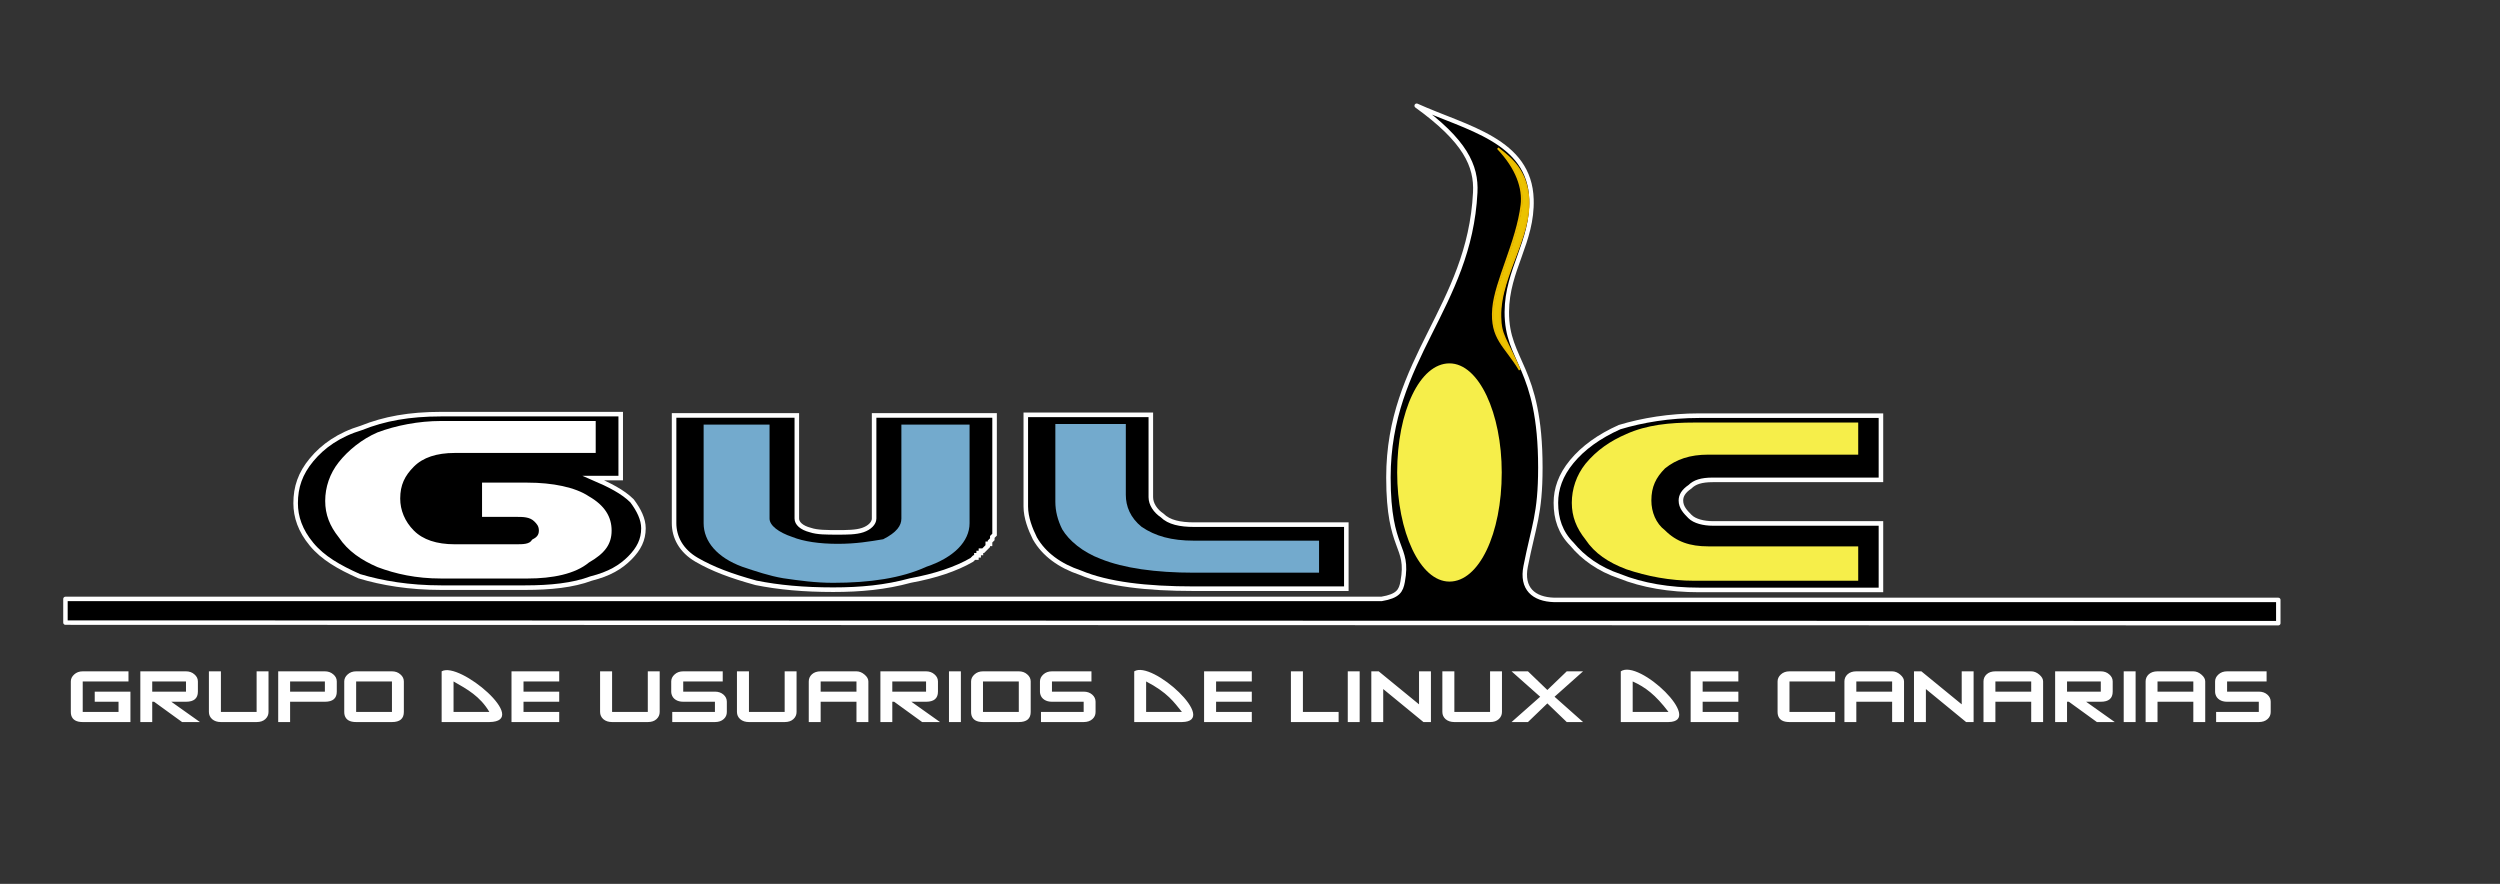 <?xml version="1.0" encoding="UTF-8" standalone="no"?>
<!-- Created with Inkscape (http://www.inkscape.org/) -->

<svg
   xmlns:dc="http://purl.org/dc/elements/1.1/"
   xmlns:cc="http://creativecommons.org/ns#"
   xmlns:rdf="http://www.w3.org/1999/02/22-rdf-syntax-ns#"
   xmlns:svg="http://www.w3.org/2000/svg"
   xmlns="http://www.w3.org/2000/svg"
   xmlns:xlink="http://www.w3.org/1999/xlink"
   xmlns:sodipodi="http://sodipodi.sourceforge.net/DTD/sodipodi-0.dtd"
   xmlns:inkscape="http://www.inkscape.org/namespaces/inkscape"
   inkscape:export-ydpi="300.00000"
   inkscape:export-xdpi="300.00000"
   inkscape:export-filename="/home/alberto/logotipo_gulic.svg-300dpi.png"
   width="297mm"
   height="105mm"
   id="svg13214"
   sodipodi:version="0.32"
   inkscape:version="0.47 r22583"
   sodipodi:docname="logotipo_gulic-v2-negro_traced.svg"
   inkscape:output_extension="org.inkscape.output.svg.inkscape"
   version="1.1">
  <rect width="100%" height="100%" fill="#333333" stroke="none"/>
  <defs
     id="defs13216">
    <inkscape:perspective
       sodipodi:type="inkscape:persp3d"
       inkscape:vp_x="0 : 186.02362 : 1"
       inkscape:vp_y="0 : 1000 : 0"
       inkscape:vp_z="1052.3622 : 186.02362 : 1"
       inkscape:persp3d-origin="526.18109 : 124.01575 : 1"
       id="perspective51" />
    <linearGradient
       id="linearGradient12436">
      <stop
         style="stop-color:#eee68b;stop-opacity:1;"
         offset="0"
         id="stop12438" />
      <stop
         style="stop-color:#f6ee4a;stop-opacity:1;"
         offset="1"
         id="stop12440" />
    </linearGradient>
    <linearGradient
       inkscape:collect="always"
       xlink:href="#linearGradient12436"
       id="linearGradient13102"
       gradientUnits="userSpaceOnUse"
       gradientTransform="matrix(1.06,0,0,1,-7.205660e-2,-0.128)"
       x1="0.733"
       y1="0.472"
       x2="0.851"
       y2="0.472" />
    <linearGradient
       id="linearGradient12406">
      <stop
         style="stop-color:#6a9dbd;stop-opacity:1;"
         offset="0"
         id="stop12408" />
      <stop
         style="stop-color:#cddacd;stop-opacity:1;"
         offset="1"
         id="stop12410" />
    </linearGradient>
    <linearGradient
       inkscape:collect="always"
       xlink:href="#linearGradient12406"
       id="linearGradient13149"
       gradientUnits="userSpaceOnUse"
       gradientTransform="translate(-0.146,6.377616e-4)"
       x1="0.584"
       y1="0.482"
       x2="0.701"
       y2="0.482" />
    <linearGradient
       id="linearGradient10141">
      <stop
         style="stop-color:#f6faf6;stop-opacity:1;"
         offset="0"
         id="stop12359" />
      <stop
         id="stop12379"
         offset="1"
         style="stop-color:#d9ecf2;stop-opacity:1;" />
    </linearGradient>
    <linearGradient
       inkscape:collect="always"
       xlink:href="#linearGradient10141"
       id="linearGradient13147"
       gradientUnits="userSpaceOnUse"
       gradientTransform="translate(-0.144,-0.157)"
       x1="0.171"
       y1="0.673"
       x2="0.297"
       y2="0.673" />
    <linearGradient
       id="linearGradient12381">
      <stop
         style="stop-color:#d9ecf2;stop-opacity:1;"
         offset="0"
         id="stop12387" />
      <stop
         style="stop-color:#73aacd;stop-opacity:1;"
         offset="1"
         id="stop12385" />
    </linearGradient>
    <linearGradient
       inkscape:collect="always"
       xlink:href="#linearGradient12381"
       id="linearGradient13145"
       gradientUnits="userSpaceOnUse"
       gradientTransform="translate(-0.146,6.272378e-3)"
       x1="0.408"
       y1="0.5"
       x2="0.525"
       y2="0.503" />
    <linearGradient
       id="linearGradient12428">
      <stop
         style="stop-color:#e6eecd;stop-opacity:1;"
         offset="0"
         id="stop12430" />
      <stop
         style="stop-color:#eeeaac;stop-opacity:1;"
         offset="1"
         id="stop12432" />
    </linearGradient>
    <linearGradient
       inkscape:collect="always"
       xlink:href="#linearGradient12428"
       id="linearGradient12848"
       gradientUnits="userSpaceOnUse"
       x1="0.64"
       y1="0.335"
       x2="0.687"
       y2="0.335" />
  </defs>
  <sodipodi:namedview
     id="base"
     pagecolor="#000000"
     bordercolor="#666666"
     borderopacity="1.0"
     inkscape:pageopacity="1"
     inkscape:pageshadow="2"
     inkscape:zoom="1"
     inkscape:cx="586.14296"
     inkscape:cy="139.16753"
     inkscape:document-units="mm"
     inkscape:current-layer="layer1"
     borderlayer="top"
     inkscape:window-width="1432"
     inkscape:window-height="828"
     inkscape:window-x="0"
     inkscape:window-y="0"
     showguides="true"
     inkscape:guide-bbox="true"
     showgrid="false"
     showborder="false"
     inkscape:window-maximized="0" />
  <g
     inkscape:label="Layer 1"
     inkscape:groupmode="layer"
     id="layer1"
     transform="translate(-5.933,-15.141)">
    <g
       id="g2422">
      <g
         id="g12367"
         transform="matrix(1020.687,0,0,1025.083,124.39,-288.896)">
        <path
           d="M 0.157,0.506 L 0.145,0.506 C 0.152,0.509 0.158,0.512 0.162,0.516 C 0.165,0.52 0.167,0.524 0.167,0.528 C 0.167,0.533 0.165,0.537 0.161,0.541 C 0.157,0.545 0.152,0.548 0.144,0.55 C 0.136,0.553 0.126,0.554 0.115,0.554 L 0.078,0.554 C 0.064,0.554 0.052,0.552 0.042,0.549 C 0.033,0.545 0.026,0.541 0.021,0.535 C 0.016,0.529 0.014,0.523 0.014,0.517 C 0.014,0.51 0.016,0.504 0.021,0.498 C 0.026,0.492 0.033,0.487 0.043,0.484 C 0.053,0.48 0.064,0.478 0.078,0.478 L 0.157,0.478 L 0.157,0.506 z "
           style="font-style:normal;font-variant:normal;font-weight:normal;font-stretch:normal;fill:#000000;fill-opacity:1;stroke:#ffffff;stroke-width:0.002;stroke-linecap:butt;stroke-linejoin:miter;stroke-miterlimit:10.433;stroke-dashoffset:0;stroke-opacity:1;letter-spacing:normal;text-anchor:start;stroke-dasharray:none"
           id="path8324" />
        <path
           d="M 0.146,0.495 L 0.146,0.481 L 0.078,0.481 C 0.068,0.481 0.058,0.483 0.05,0.486 C 0.043,0.489 0.037,0.494 0.033,0.499 C 0.029,0.504 0.027,0.51 0.027,0.516 C 0.027,0.522 0.029,0.527 0.033,0.532 C 0.037,0.538 0.043,0.542 0.05,0.545 C 0.058,0.548 0.067,0.55 0.078,0.55 L 0.096,0.55 L 0.116,0.55 C 0.127,0.55 0.137,0.548 0.143,0.543 C 0.15,0.539 0.153,0.535 0.153,0.529 C 0.153,0.523 0.15,0.518 0.143,0.514 C 0.137,0.51 0.127,0.508 0.116,0.508 L 0.096,0.508 L 0.096,0.523 L 0.111,0.523 C 0.114,0.523 0.117,0.523 0.119,0.525 C 0.12,0.526 0.121,0.527 0.121,0.529 C 0.121,0.531 0.12,0.532 0.118,0.533 C 0.117,0.535 0.114,0.535 0.111,0.535 L 0.096,0.535 L 0.084,0.535 C 0.076,0.535 0.07,0.533 0.066,0.529 C 0.062,0.525 0.06,0.52 0.06,0.515 C 0.06,0.509 0.062,0.505 0.066,0.501 C 0.07,0.497 0.076,0.495 0.084,0.495 L 0.146,0.495 z "
           style="font-style:normal;font-variant:normal;font-weight:normal;font-stretch:normal;fill:#ffffff;fill-opacity:1;stroke:#000000;stroke-width:0;stroke-linecap:round;stroke-linejoin:round;stroke-miterlimit:10.433;stroke-dashoffset:0;stroke-opacity:1;marker-start:none;marker-mid:none;letter-spacing:normal;text-anchor:start"
           id="path8326" />
      </g>
      <g
         id="g12391"
         transform="matrix(1020.611,0,0,1029.591,54.467,-283.268)">
        <path
           d="M 0.39,0.518 L 0.39,0.519 L 0.39,0.52 L 0.39,0.52 L 0.39,0.521 L 0.39,0.521 L 0.39,0.522 L 0.39,0.522 L 0.39,0.523 L 0.39,0.523 L 0.389,0.524 L 0.389,0.524 L 0.389,0.525 L 0.389,0.525 L 0.388,0.526 L 0.388,0.526 L 0.388,0.527 L 0.387,0.527 L 0.387,0.528 L 0.387,0.528 L 0.386,0.529 L 0.386,0.529 L 0.385,0.53 L 0.385,0.53 L 0.384,0.53 L 0.384,0.531 L 0.383,0.531 L 0.383,0.532 L 0.382,0.532 L 0.382,0.533 L 0.381,0.533 L 0.38,0.534 L 0.38,0.534 C 0.373,0.538 0.364,0.541 0.353,0.543 C 0.342,0.546 0.331,0.547 0.319,0.547 C 0.306,0.547 0.295,0.546 0.285,0.544 C 0.274,0.541 0.266,0.538 0.259,0.534 C 0.252,0.53 0.249,0.524 0.249,0.518 L 0.249,0.471 L 0.303,0.471 L 0.303,0.516 C 0.303,0.518 0.305,0.52 0.309,0.521 C 0.312,0.522 0.316,0.522 0.321,0.522 C 0.325,0.522 0.329,0.522 0.332,0.521 C 0.335,0.52 0.337,0.518 0.337,0.516 L 0.337,0.471 L 0.39,0.471 L 0.39,0.518 z "
           style="font-style:normal;font-variant:normal;font-weight:normal;font-stretch:normal;fill:#000000;fill-opacity:1;stroke:#ffffff;stroke-width:0.002;stroke-linecap:butt;stroke-linejoin:miter;stroke-miterlimit:10.433;stroke-dashoffset:0;stroke-opacity:1;letter-spacing:normal;text-anchor:start;stroke-dasharray:none"
           id="path8328" />
        <path
           d="M 0.379,0.518 L 0.379,0.475 L 0.349,0.475 L 0.349,0.516 C 0.349,0.519 0.347,0.522 0.341,0.525 C 0.335,0.526 0.329,0.527 0.321,0.527 C 0.313,0.527 0.306,0.526 0.301,0.524 C 0.295,0.522 0.291,0.519 0.291,0.516 L 0.291,0.475 L 0.262,0.475 L 0.262,0.518 C 0.262,0.526 0.268,0.533 0.279,0.537 C 0.285,0.539 0.291,0.541 0.297,0.542 C 0.304,0.543 0.311,0.544 0.319,0.544 C 0.335,0.544 0.349,0.542 0.36,0.537 C 0.372,0.533 0.379,0.526 0.379,0.518 z "
           style="font-style:normal;font-variant:normal;font-weight:normal;font-stretch:normal;fill:#73aacd;fill-opacity:1;stroke:#000000;stroke-width:0;stroke-linecap:butt;stroke-linejoin:miter;stroke-miterlimit:10.433;stroke-dashoffset:0;stroke-opacity:1;letter-spacing:normal;text-anchor:start"
           id="path8330" />
      </g>
      <g
         id="g12416"
         transform="matrix(1020.730,0,0,1027.318,32.712,-258.837)">
        <path
           d="M 0.566,0.524 L 0.499,0.524 C 0.478,0.524 0.461,0.522 0.449,0.517 C 0.44,0.514 0.433,0.509 0.429,0.502 C 0.427,0.498 0.425,0.493 0.425,0.488 L 0.425,0.486 L 0.425,0.484 L 0.425,0.448 L 0.48,0.448 L 0.48,0.484 C 0.48,0.487 0.482,0.49 0.485,0.492 C 0.488,0.495 0.493,0.496 0.499,0.496 L 0.566,0.496 L 0.566,0.524 z "
           style="font-style:normal;font-variant:normal;font-weight:normal;font-stretch:normal;fill:#000000;fill-opacity:1;stroke:#ffffff;stroke-width:0.002;stroke-linecap:butt;stroke-linejoin:miter;stroke-miterlimit:10.433;stroke-dashoffset:0;stroke-opacity:1;letter-spacing:normal;text-anchor:start;stroke-dasharray:none"
           id="path8332" />
        <path
           sodipodi:nodetypes="cccccccccccccc"
           d="M 0.554,0.517 L 0.554,0.503 L 0.499,0.503 C 0.489,0.503 0.482,0.501 0.476,0.497 C 0.471,0.493 0.469,0.488 0.469,0.483 L 0.469,0.452 L 0.438,0.452 L 0.438,0.483 L 0.438,0.484 L 0.438,0.486 C 0.438,0.49 0.439,0.494 0.441,0.498 C 0.444,0.503 0.45,0.508 0.458,0.511 C 0.468,0.515 0.482,0.517 0.499,0.517 L 0.554,0.517 z "
           style="font-style:normal;font-variant:normal;font-weight:normal;font-stretch:normal;fill:#73aacd;fill-opacity:1;stroke:#000000;stroke-width:0;stroke-linecap:butt;stroke-linejoin:miter;stroke-miterlimit:10.433;stroke-dashoffset:0;stroke-opacity:1;letter-spacing:normal;text-anchor:start"
           id="path8334" />
      </g>
      <g
         id="g1479">
        <path
           id="path6988"
           style="font-style:normal;font-variant:normal;font-weight:normal;font-stretch:normal;fill:#000000;fill-opacity:1;stroke:#ffffff;stroke-width:2;stroke-linecap:round;stroke-linejoin:round;stroke-miterlimit:10.433;stroke-dashoffset:0;stroke-opacity:1;letter-spacing:normal;text-anchor:start;stroke-dasharray:none"
           d="M 1028.906,284.507 L 703.765,284.507 C 694.498,284.231 688.988,279.385 690.972,269.399 C 694.551,251.215 697.546,246.226 697.564,225.149 C 697.581,179.254 682.396,177.73 682.503,155.16 C 682.591,136.236 694.144,123.78 693.577,104.661 C 692.78,78.101 664.5,72.75 642.033,62.615 C 663.845,78.349 668.93,89.636 668.328,101.56 C 665.741,153.211 629.346,176.077 629.346,229.503 C 629.346,262.995 638.808,259.604 635.743,276.298 C 634.998,280.404 633.723,282.798 626.245,284.064 L 35.322,284.064 L 35.322,294.696 L 1028.906,294.953 L 1028.906,284.507 z "
           inkscape:label="Base del Conjunto" />
        <path
           d="M 678.634,81.853 L 679.538,82.58 L 680.46,83.306 L 681.399,84.051 L 682.338,84.848 L 683.277,85.663 L 684.216,86.531 L 685.12,87.453 L 685.562,87.931 L 686.006,88.427 L 686.448,88.941 L 686.874,89.473 L 687.299,90.022 L 687.707,90.589 L 688.096,91.174 L 688.486,91.776 L 688.858,92.396 L 689.213,93.034 L 689.567,93.707 L 689.904,94.398 L 690.223,95.107 L 690.524,95.851 L 690.79,96.613 L 691.055,97.411 L 691.303,98.226 L 691.534,99.076 C 696.46,118.779 679.272,137.597 679.751,157.655 C 679.946,165.965 682.019,166.764 688.522,181.401 C 681.877,170.327 675.463,167.462 676.579,153.845 C 677.571,141.637 687.334,123.882 689.319,107.315 C 690.205,99.891 687.281,90.943 678.634,81.853 z "
           style="font-style:normal;font-variant:normal;font-weight:normal;font-stretch:normal;fill:#ebc300;fill-opacity:1;fill-rule:nonzero;stroke:#ebba00;stroke-width:0;stroke-linecap:butt;stroke-linejoin:miter;stroke-miterlimit:10.433;stroke-dashoffset:0;stroke-opacity:1;letter-spacing:normal;text-anchor:start"
           id="path8318" />
        <path
           d="M 678.452,81.696 L 679.356,82.422 L 680.277,83.149 L 681.217,83.893 L 682.156,84.69 L 683.095,85.505 L 684.034,86.374 L 684.937,87.295 L 685.38,87.773 L 685.823,88.269 L 686.266,88.783 L 686.692,89.315 L 687.117,89.864 L 687.524,90.431 L 687.914,91.016 L 688.304,91.618 L 688.676,92.238 L 689.031,92.876 L 689.385,93.55 L 689.722,94.241 L 690.041,94.949 L 690.342,95.694 L 690.607,96.456 L 690.873,97.253 L 691.121,98.068 L 691.352,98.918 C 696.277,118.622 679.09,137.439 679.569,157.497 C 679.764,165.807 681.837,166.606 688.339,181.244 C 681.695,170.169 675.281,167.304 676.397,153.687 C 677.389,141.479 687.152,123.725 689.137,107.158 C 690.023,99.734 687.099,90.786 678.452,81.696 z "
           style="font-style:normal;font-variant:normal;font-weight:normal;font-stretch:normal;fill:none;fill-opacity:1;stroke:#ebba00;stroke-width:0.886;stroke-linecap:butt;stroke-linejoin:miter;stroke-miterlimit:10.433;stroke-dashoffset:0;stroke-opacity:1;letter-spacing:normal;text-anchor:start"
           id="path8320" />
        <path
           transform="matrix(1020.611,0,0,1020.611,-20.935,-114.617)"
           d="m 0.687,0.335 c 0,0.027 -0.01,0.048 -0.023,0.048 -0.013,0 -0.023,-0.022 -0.023,-0.048 0,-0.027 0.01,-0.048 0.023,-0.048 0.013,0 0.023,0.022 0.023,0.048 z"
           sodipodi:ry="0.048113052"
           sodipodi:rx="0.023286717"
           sodipodi:cy="0.33527011"
           sodipodi:cx="0.66338271"
           id="path11605"
           style="fill:#f6ee4a;fill-opacity:1;fill-rule:nonzero;stroke:none;stroke-width:0.1;stroke-linecap:round;stroke-linejoin:round;stroke-miterlimit:10.433;stroke-opacity:1;display:inline"
           sodipodi:type="arc" />
      </g>
      <g
         transform="matrix(1020.611,0,0,1029.554,-7.844,-114.293)"
         id="g12457">
        <path
           id="path8336"
           style="font-style:normal;font-variant:normal;font-weight:normal;font-stretch:normal;fill:#000000;fill-opacity:1;stroke:#ffffff;stroke-width:0.002;stroke-linecap:butt;stroke-linejoin:miter;stroke-miterlimit:10.433;stroke-dashoffset:0;stroke-opacity:1;letter-spacing:normal;text-anchor:start;stroke-dasharray:none"
           d="M 0.841,0.383 L 0.761,0.383 C 0.748,0.383 0.736,0.381 0.726,0.377 C 0.717,0.374 0.71,0.369 0.705,0.363 C 0.7,0.358 0.698,0.352 0.698,0.345 C 0.698,0.339 0.7,0.333 0.705,0.327 C 0.71,0.321 0.717,0.316 0.726,0.312 C 0.736,0.309 0.748,0.307 0.761,0.307 L 0.841,0.307 L 0.841,0.335 L 0.767,0.335 C 0.762,0.335 0.759,0.336 0.757,0.338 C 0.754,0.34 0.753,0.342 0.753,0.344 C 0.753,0.347 0.755,0.349 0.757,0.351 C 0.759,0.353 0.763,0.354 0.767,0.354 L 0.841,0.354 L 0.841,0.383 z " />
        <path
           id="path8338"
           style="font-style:normal;font-variant:normal;font-weight:normal;font-stretch:normal;fill:#f6ee4a;fill-opacity:1;stroke:#000000;stroke-width:0;stroke-linecap:butt;stroke-linejoin:miter;stroke-miterlimit:10.433;stroke-dashoffset:0;stroke-opacity:1;letter-spacing:normal;text-anchor:start"
           d="M 0.831,0.379 L 0.831,0.364 L 0.765,0.364 C 0.757,0.364 0.751,0.362 0.746,0.357 C 0.742,0.354 0.74,0.349 0.74,0.344 C 0.74,0.338 0.742,0.334 0.746,0.33 C 0.751,0.326 0.757,0.324 0.765,0.324 L 0.831,0.324 L 0.831,0.31 L 0.759,0.31 C 0.748,0.31 0.738,0.311 0.729,0.315 C 0.722,0.318 0.716,0.322 0.711,0.328 C 0.707,0.333 0.705,0.339 0.705,0.345 C 0.705,0.351 0.707,0.356 0.711,0.361 C 0.715,0.367 0.721,0.371 0.729,0.374 C 0.738,0.377 0.748,0.379 0.759,0.379 L 0.831,0.379 z " />
      </g>
      <path
         sodipodi:nodetypes="cccccccccccccccccccccccccccccccccccccccccccccccscccccccccccccccccccccccccccccccccccccccccccccccccccccccccccccccccscccccccsccccccccccscccccccccccccccsccccccccccccccccccccccccccccccccccccccccccccccccccccccccccccccccccsccccccccccscccccccccccccccccccccccccccccccccccccccccccccccccccccccccccscccccccccccccccccccccccccccccccccccccsccsccccccccccccccccccccccccccccccccccccccccccccccccccccccccccccccccccccccccccccccccccccccccccccccccccccccsccccccccccscccc"
         id="text12970"
         d="M 59.173,369.662 L 39.519,369.662 C 36.899,369.662 35.321,368.563 34.785,366.365 C 34.673,365.858 34.616,365.308 34.616,364.717 L 34.616,349.797 C 34.616,348.501 35.081,347.359 36.011,346.373 C 36.941,345.359 38.11,344.852 39.519,344.852 L 58.37,344.852 L 58.37,349.797 L 39.519,349.797 L 39.519,364.717 L 54.27,364.717 L 54.27,359.729 L 44.464,359.729 L 44.464,354.784 L 59.173,354.784 L 59.173,369.662 M 87.806,369.662 L 80.452,369.662 L 68.913,359.729 L 68.152,359.729 L 68.152,369.662 L 63.25,369.662 L 63.25,344.852 L 82.058,344.852 C 83.439,344.852 84.594,345.345 85.524,346.331 C 86.482,347.289 86.961,348.444 86.961,349.797 L 86.961,354.784 C 86.961,358.081 85.326,359.729 82.058,359.729 L 76.014,359.729 L 87.806,369.662 M 82.058,354.784 L 82.058,349.797 L 68.152,349.797 L 68.152,354.784 L 82.058,354.784 M 111.151,369.662 L 96.443,369.662 C 94.978,369.662 93.78,369.197 92.85,368.267 C 91.949,367.309 91.498,366.125 91.498,364.717 L 91.498,344.852 L 96.443,344.852 L 96.443,364.717 L 111.151,364.717 L 111.151,344.852 L 116.054,344.852 L 116.054,364.717 C 116.054,366.097 115.618,367.267 114.744,368.225 C 113.871,369.183 112.673,369.662 111.151,369.662 M 124.945,359.729 L 124.945,369.662 L 120.043,369.662 L 120.043,344.852 L 139.274,344.852 C 140.626,344.852 141.781,345.345 142.739,346.331 C 143.697,347.289 144.176,348.444 144.176,349.797 L 144.176,354.784 C 144.176,358.081 142.542,359.729 139.274,359.729 L 124.945,359.729 M 139.274,354.784 L 139.274,349.797 L 124.945,349.797 L 124.945,354.784 L 139.274,354.784 M 166.902,369.662 L 152.151,369.662 C 149.53,369.662 147.952,368.563 147.417,366.365 C 147.304,365.858 147.248,365.308 147.248,364.717 L 147.248,349.797 C 147.248,348.501 147.713,347.359 148.643,346.373 C 149.573,345.359 150.742,344.852 152.151,344.852 L 166.902,344.852 C 168.282,344.852 169.438,345.345 170.367,346.331 C 171.325,347.289 171.804,348.444 171.804,349.797 L 171.804,364.717 C 171.804,368.013 170.17,369.662 166.902,369.662 M 166.902,364.717 L 166.902,349.797 L 152.151,349.797 L 152.151,364.717 L 166.902,364.717 M 207.025,369.662 L 187.372,369.662 L 187.372,344.852 C 194.685,339.748 224.197,369.407 207.025,369.662 M 207.025,364.717 C 203.217,357.058 197.905,353.597 192.274,349.797 L 192.274,364.717 L 207.025,364.717 M 235.803,369.662 L 216.149,369.662 L 216.149,344.852 L 235.803,344.852 L 235.803,349.797 L 221.095,349.797 L 221.095,354.784 L 235.803,354.784 L 235.803,359.729 L 221.095,359.729 L 221.095,364.717 L 235.803,364.717 L 235.803,369.662 M 272.291,369.662 L 257.582,369.662 C 256.117,369.662 254.919,369.197 253.989,368.267 C 253.088,367.309 252.637,366.125 252.637,364.717 L 252.637,344.852 L 257.582,344.852 L 257.582,364.717 L 272.291,364.717 L 272.291,344.852 L 277.193,344.852 L 277.193,364.717 C 277.193,366.097 276.757,367.267 275.883,368.225 C 275.01,369.183 273.812,369.662 272.291,369.662 M 299.948,369.662 L 282.365,369.662 L 282.365,364.717 L 299.948,364.717 L 299.948,359.729 L 286.887,359.729 C 285.648,359.729 284.605,359.405 283.76,358.757 C 282.914,358.109 282.365,357.235 282.111,356.137 C 281.999,355.714 281.942,355.263 281.942,354.784 L 281.942,349.797 C 281.942,348.501 282.407,347.359 283.337,346.373 C 284.267,345.359 285.45,344.852 286.887,344.852 L 303.16,344.852 L 303.16,349.797 L 286.887,349.797 L 286.887,354.784 L 299.948,354.784 C 301.357,354.784 302.526,355.263 303.456,356.221 C 304.386,357.179 304.851,358.349 304.851,359.729 L 304.851,364.717 C 304.851,366.125 304.428,367.281 303.583,368.182 C 302.681,369.169 301.469,369.662 299.948,369.662 M 328.673,369.662 L 313.964,369.662 C 312.499,369.662 311.301,369.197 310.372,368.267 C 309.47,367.309 309.019,366.125 309.019,364.717 L 309.019,344.852 L 313.964,344.852 L 313.964,364.717 L 328.673,364.717 L 328.673,344.852 L 333.576,344.852 L 333.576,364.717 C 333.576,366.097 333.139,367.267 332.265,368.225 C 331.392,369.183 330.194,369.662 328.673,369.662 M 363.155,369.662 L 358.252,369.662 L 358.252,359.729 L 343.501,359.729 L 343.501,369.662 L 338.599,369.662 L 338.599,349.797 C 338.599,348.416 339.035,347.247 339.909,346.289 C 340.811,345.331 342.008,344.852 343.501,344.852 L 358.252,344.852 C 359.436,344.852 360.549,345.387 361.591,346.458 C 362.634,347.5 363.155,348.613 363.155,349.797 L 363.155,369.662 M 358.252,354.784 L 358.252,349.797 L 343.501,349.797 L 343.501,354.784 L 358.252,354.784 M 392.666,369.662 L 385.312,369.662 L 373.773,359.729 L 373.012,359.729 L 373.012,369.662 L 368.11,369.662 L 368.11,344.852 L 386.918,344.852 C 388.299,344.852 389.454,345.345 390.384,346.331 C 391.342,347.289 391.821,348.444 391.821,349.797 L 391.821,354.784 C 391.821,358.081 390.186,359.729 386.918,359.729 L 380.874,359.729 L 392.666,369.662 M 386.918,354.784 L 386.918,349.797 L 373.012,349.797 L 373.012,354.784 L 386.918,354.784 M 401.261,369.662 L 396.358,369.662 L 396.358,344.852 L 401.261,344.852 L 401.261,369.662 M 425.12,369.662 L 410.37,369.662 C 407.749,369.662 406.171,368.563 405.636,366.365 C 405.523,365.858 405.467,365.308 405.467,364.717 L 405.467,349.797 C 405.467,348.501 405.932,347.359 406.861,346.373 C 407.791,345.359 408.961,344.852 410.37,344.852 L 425.12,344.852 C 426.501,344.852 427.656,345.345 428.586,346.331 C 429.544,347.289 430.023,348.444 430.023,349.797 L 430.023,364.717 C 430.023,368.013 428.389,369.662 425.12,369.662 M 425.12,364.717 L 425.12,349.797 L 410.37,349.797 L 410.37,364.717 L 425.12,364.717 M 451.841,369.662 L 434.258,369.662 L 434.258,364.717 L 451.841,364.717 L 451.841,359.729 L 438.781,359.729 C 437.541,359.729 436.499,359.405 435.653,358.757 C 434.808,358.109 434.258,357.235 434.005,356.137 C 433.892,355.714 433.836,355.263 433.836,354.784 L 433.836,349.797 C 433.836,348.501 434.301,347.359 435.231,346.373 C 436.16,345.359 437.344,344.852 438.781,344.852 L 455.053,344.852 L 455.053,349.797 L 438.781,349.797 L 438.781,354.784 L 451.841,354.784 C 453.25,354.784 454.419,355.263 455.349,356.221 C 456.279,357.179 456.744,358.349 456.744,359.729 L 456.744,364.717 C 456.744,366.125 456.321,367.281 455.476,368.182 C 454.574,369.169 453.363,369.662 451.841,369.662 M 492.321,369.662 L 472.667,369.662 L 472.667,344.852 C 480.081,339.296 507.887,369.438 492.321,369.662 M 492.321,364.717 C 489.046,359.949 486.443,355.265 477.57,349.797 L 477.57,364.717 L 492.321,364.717 M 521.099,369.662 L 501.445,369.662 L 501.445,344.852 L 521.099,344.852 L 521.099,349.797 L 506.39,349.797 L 506.39,354.784 L 521.099,354.784 L 521.099,359.729 L 506.39,359.729 L 506.39,364.717 L 521.099,364.717 L 521.099,369.662 M 556.867,369.662 L 537.214,369.662 L 537.214,344.852 L 542.159,344.852 L 542.159,364.717 L 556.867,364.717 L 556.867,369.662 M 565.537,369.662 L 560.634,369.662 L 560.634,344.852 L 565.537,344.852 L 565.537,369.662 M 594.891,369.662 L 591.806,369.662 L 575.237,353.516 L 575.237,369.662 L 570.334,369.662 L 570.334,344.852 L 573.378,344.852 L 589.988,360.997 L 589.988,344.852 L 594.891,344.852 L 594.891,369.662 M 619.251,369.662 L 604.543,369.662 C 603.078,369.662 601.88,369.197 600.95,368.267 C 600.048,367.309 599.598,366.125 599.598,364.717 L 599.598,344.852 L 604.543,344.852 L 604.543,364.717 L 619.251,364.717 L 619.251,344.852 L 624.154,344.852 L 624.154,364.717 C 624.154,366.097 623.717,367.267 622.844,368.225 C 621.97,369.183 620.773,369.662 619.251,369.662 M 657.56,369.662 L 650.839,369.662 L 642.851,360.532 L 634.863,369.662 L 628.1,369.662 L 639.892,357.278 L 628.1,344.852 L 634.863,344.852 L 642.851,353.981 L 650.839,344.852 L 657.56,344.852 L 645.81,357.278 L 657.56,369.662 M 692.754,369.662 L 673.1,369.662 L 673.1,344.852 C 680.685,338.704 707.67,369.383 692.754,369.662 M 692.754,364.717 C 687.309,356.214 683.216,352.601 678.003,349.797 L 678.003,364.717 L 692.754,364.717 M 721.532,369.662 L 701.878,369.662 L 701.878,344.852 L 721.532,344.852 L 721.532,349.797 L 706.823,349.797 L 706.823,354.784 L 721.532,354.784 L 721.532,359.729 L 706.823,359.729 L 706.823,364.717 L 721.532,364.717 L 721.532,369.662 M 761.4,369.662 L 742.592,369.662 C 739.943,369.662 738.365,368.563 737.858,366.365 C 737.746,365.858 737.689,365.308 737.689,364.717 L 737.689,349.797 C 737.689,348.501 738.14,347.359 739.042,346.373 C 739.972,345.359 741.155,344.852 742.592,344.852 L 761.4,344.852 L 761.4,349.797 L 742.592,349.797 L 742.592,364.717 L 761.4,364.717 L 761.4,369.662 M 789.777,369.662 L 784.875,369.662 L 784.875,359.729 L 770.124,359.729 L 770.124,369.662 L 765.221,369.662 L 765.221,349.797 C 765.221,348.416 765.658,347.247 766.531,346.289 C 767.433,345.331 768.63,344.852 770.124,344.852 L 784.875,344.852 C 786.058,344.852 787.171,345.387 788.214,346.458 C 789.256,347.5 789.777,348.613 789.777,349.797 L 789.777,369.662 M 784.875,354.784 L 784.875,349.797 L 770.124,349.797 L 770.124,354.784 L 784.875,354.784 M 818.438,369.662 L 815.353,369.662 L 798.785,353.516 L 798.785,369.662 L 793.882,369.662 L 793.882,344.852 L 796.925,344.852 L 813.536,360.997 L 813.536,344.852 L 818.438,344.852 L 818.438,369.662 M 847.068,369.662 L 842.165,369.662 L 842.165,359.729 L 827.414,359.729 L 827.414,369.662 L 822.511,369.662 L 822.511,349.797 C 822.511,348.416 822.948,347.247 823.821,346.289 C 824.723,345.331 825.921,344.852 827.414,344.852 L 842.165,344.852 C 843.348,344.852 844.461,345.387 845.504,346.458 C 846.546,347.5 847.068,348.613 847.068,349.797 L 847.068,369.662 M 842.165,354.784 L 842.165,349.797 L 827.414,349.797 L 827.414,354.784 L 842.165,354.784 M 876.579,369.662 L 869.224,369.662 L 857.686,359.729 L 856.925,359.729 L 856.925,369.662 L 852.022,369.662 L 852.022,344.852 L 870.83,344.852 C 872.211,344.852 873.366,345.345 874.296,346.331 C 875.254,347.289 875.733,348.444 875.733,349.797 L 875.733,354.784 C 875.733,358.081 874.099,359.729 870.83,359.729 L 864.786,359.729 L 876.579,369.662 M 870.83,354.784 L 870.83,349.797 L 856.925,349.797 L 856.925,354.784 L 870.83,354.784 M 885.173,369.662 L 880.27,369.662 L 880.27,344.852 L 885.173,344.852 L 885.173,369.662 M 913.851,369.662 L 908.948,369.662 L 908.948,359.729 L 894.198,359.729 L 894.198,369.662 L 889.295,369.662 L 889.295,349.797 C 889.295,348.416 889.731,347.247 890.605,346.289 C 891.507,345.331 892.704,344.852 894.198,344.852 L 908.948,344.852 C 910.132,344.852 911.245,345.387 912.287,346.458 C 913.33,347.5 913.851,348.613 913.851,349.797 L 913.851,369.662 M 908.948,354.784 L 908.948,349.797 L 894.198,349.797 L 894.198,354.784 L 908.948,354.784 M 935.919,369.662 L 918.336,369.662 L 918.336,364.717 L 935.919,364.717 L 935.919,359.729 L 922.859,359.729 C 921.619,359.729 920.576,359.405 919.731,358.757 C 918.886,358.109 918.336,357.235 918.082,356.137 C 917.97,355.714 917.913,355.263 917.913,354.784 L 917.913,349.797 C 917.913,348.501 918.378,347.359 919.308,346.373 C 920.238,345.359 921.421,344.852 922.859,344.852 L 939.131,344.852 L 939.131,349.797 L 922.859,349.797 L 922.859,354.784 L 935.919,354.784 C 937.328,354.784 938.497,355.263 939.427,356.221 C 940.357,357.179 940.822,358.349 940.822,359.729 L 940.822,364.717 C 940.822,366.125 940.399,367.281 939.554,368.182 C 938.652,369.169 937.44,369.662 935.919,369.662"
         style="font-size:42.266px;font-style:normal;font-variant:normal;font-weight:bold;font-stretch:normal;line-height:125%;writing-mode:lr-tb;text-anchor:start;fill:#ffffff;fill-opacity:1;stroke:none;stroke-width:1px;stroke-linecap:butt;stroke-linejoin:miter;stroke-opacity:1;font-family:Bitstream Vera Sans"
         transform="scale(1.09,0.918)" />
    </g>
  </g>
</svg>
